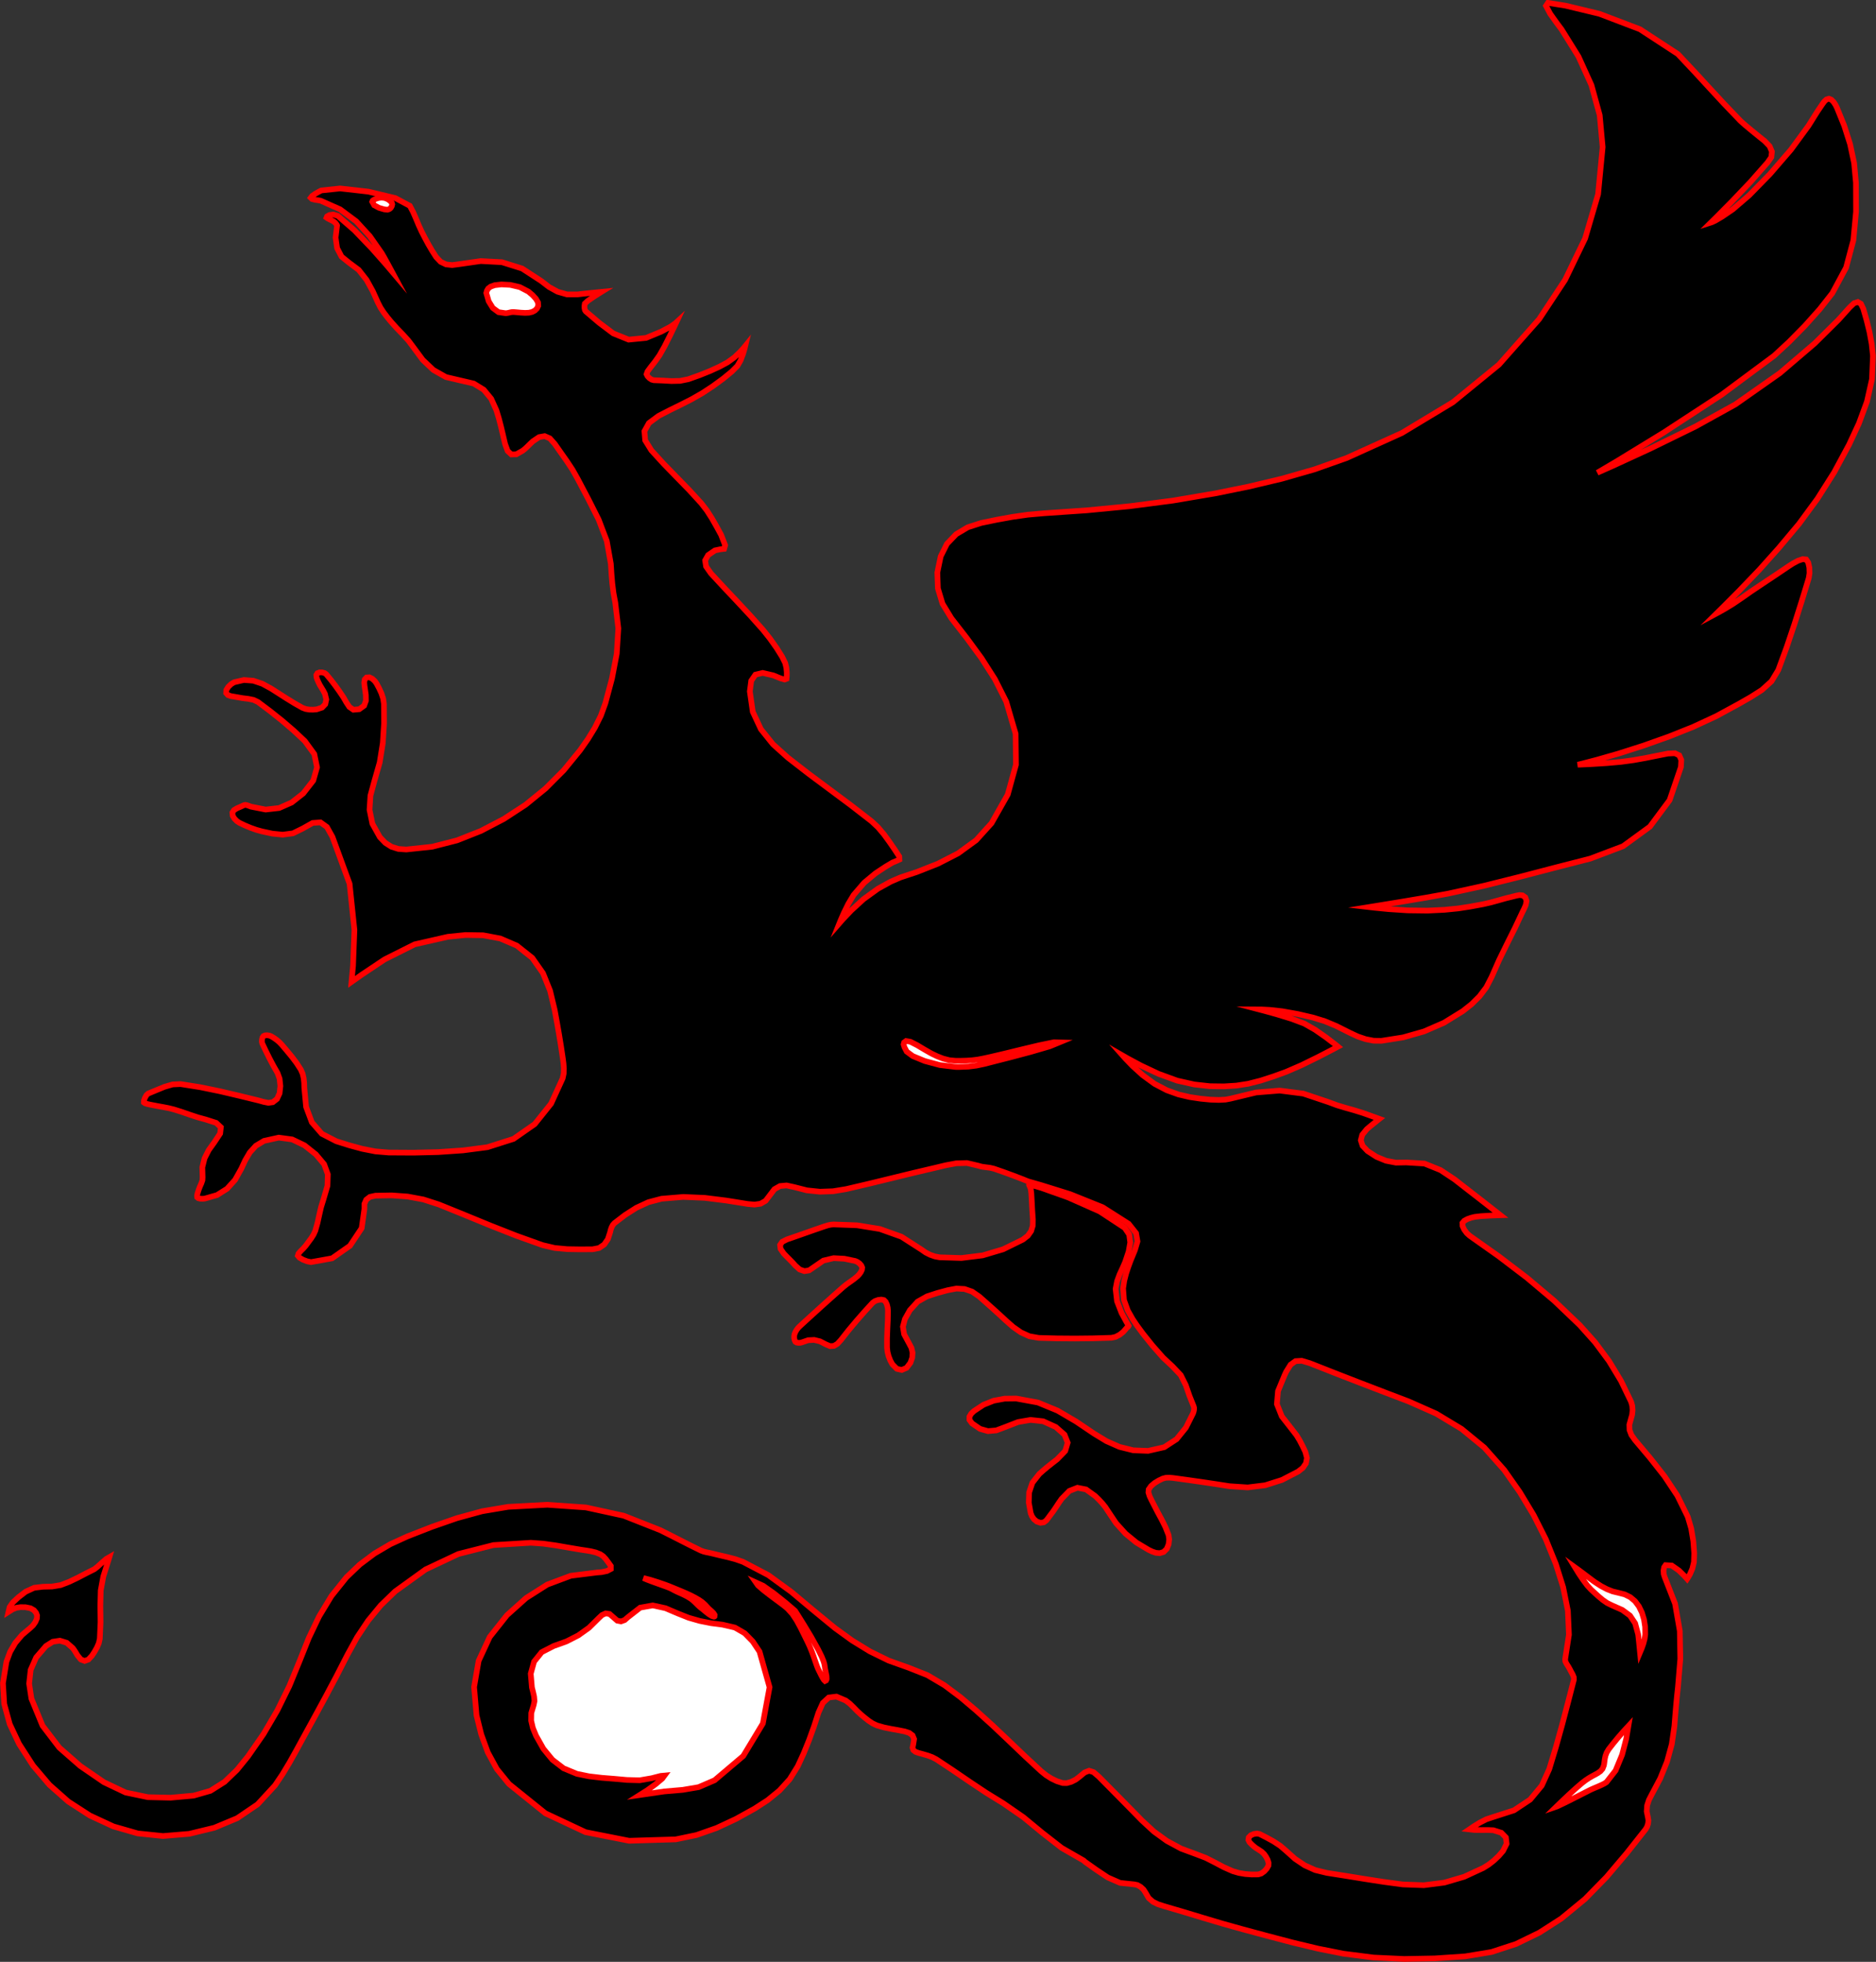 <svg xmlns="http://www.w3.org/2000/svg" xmlns:xlink="http://www.w3.org/1999/xlink" id="Layer_1" width="331.123" height="346.193" x="0" y="0" enable-background="new 0 0 331.123 346.193" version="1.1" viewBox="0 0 331.123 346.193" xml:space="preserve"><rect x="0" y="0" width="331.123" height="346.193" fill="#333333" stroke="none"/><polygon fill="0" stroke="red" stroke-miterlimit="10" points="181.425 208.458 180.483 208.074 178.925 207.477 177.115 206.814 175.415 206.227 174.712 206.066 173.987 205.974 173.269 205.874 172.583 205.683 170.667 205.233 168.788 205.283 166.933 205.629 165.089 206.07 161.15 206.996 157.218 207.954 153.285 208.91 149.345 209.833 147.036 210.212 144.724 210.293 142.423 210.054 140.145 209.474 138.832 209.187 137.676 209.294 136.687 209.854 135.875 210.926 135.132 211.902 134.23 212.416 133.169 212.565 131.947 212.453 128.184 211.852 124.409 211.38 120.61 211.214 116.775 211.533 114.436 212.148 112.309 213.136 110.334 214.399 108.453 215.837 108.169 216.156 107.953 216.563 107.793 217.016 107.684 217.466 107.292 218.667 106.643 219.612 105.743 220.229 104.596 220.451 102.359 220.464 100.109 220.428 97.901 220.222 95.792 219.727 91.157 218.07 86.572 216.264 82.009 214.392 77.44 212.536 74.717 211.661 71.945 211.146 69.127 210.94 66.273 210.992 65.288 211.211 64.641 211.707 64.32 212.436 64.315 213.354 63.838 216.727 61.767 219.837 58.616 222.047 54.897 222.716 54.211 222.574 53.474 222.292 52.868 221.939 52.575 221.588 52.689 221.213 53.074 220.766 53.559 220.285 53.975 219.807 54.445 219.168 54.92 218.528 55.342 217.867 55.657 217.17 56.042 215.8 56.35 214.406 56.669 213.014 57.088 211.662 57.799 209.245 57.863 207.227 57.206 205.437 55.75 203.705 53.743 202.11 51.569 201.067 49.2 200.748 46.604 201.324 45.155 202.191 44.086 203.376 43.274 204.763 42.593 206.235 41.49 208.207 40.078 209.771 38.312 210.886 36.143 211.506 35.772 211.539 35.361 211.526 35.007 211.446 34.805 211.278 34.778 211.004 34.849 210.654 34.968 210.275 35.084 209.917 35.297 209.362 35.544 208.804 35.729 208.259 35.758 207.74 35.709 205.99 36.103 204.408 36.84 202.955 37.821 201.588 38.858 200.019 38.984 198.917 38.155 198.144 36.331 197.56 34.9 197.168 33.488 196.7 32.08 196.212 30.66 195.766 29.721 195.536 28.77 195.351 27.814 195.181 26.862 194.997 26.441 194.912 25.992 194.813 25.61 194.693 25.396 194.542 25.404 194.225 25.578 193.732 25.851 193.252 26.154 192.975 27.582 192.38 29.034 191.784 30.476 191.364 31.871 191.3 35.349 191.851 38.807 192.562 42.25 193.369 45.684 194.208 46.552 194.449 47.375 194.611 48.153 194.501 48.891 193.928 49.347 192.929 49.486 191.646 49.35 190.357 48.981 189.339 48.255 188.071 47.572 186.776 46.921 185.464 46.294 184.141 46.22 183.818 46.238 183.434 46.337 183.076 46.506 182.828 46.779 182.71 47.142 182.683 47.522 182.736 47.847 182.858 48.357 183.165 48.847 183.512 49.304 183.9 49.712 184.327 50.615 185.388 51.502 186.464 52.34 187.574 53.092 188.732 53.409 189.454 53.596 190.258 53.686 191.099 53.708 191.928 54.028 195.328 55.042 198.045 56.804 200.071 59.368 201.39 61.639 202.102 63.949 202.73 66.277 203.185 68.605 203.38 72.976 203.406 77.355 203.302 81.715 203.004 86.027 202.441 90.639 200.973 94.381 198.364 97.268 194.752 99.315 190.281 99.492 189.454 99.523 188.573 99.459 187.673 99.346 186.793 99.021 184.631 98.667 182.473 98.289 180.319 97.892 178.168 97.092 174.826 95.843 171.737 93.95 169.039 91.215 166.865 88.298 165.611 85.268 165.042 82.171 164.995 79.055 165.308 73.194 166.643 67.884 169.304 63.907 171.958 62.046 173.272 62.312 170.441 62.556 164.102 61.705 155.953 58.681 147.691 57.699 145.933 56.567 145.12 55.182 145.22 53.439 146.2 51.698 147.053 49.904 147.288 48.084 147.108 46.263 146.718 45.236 146.434 44.225 146.076 43.233 145.661 42.266 145.203 41.821 144.906 41.381 144.464 41.071 143.941 41.015 143.402 41.293 142.96 41.816 142.638 42.454 142.367 43.072 142.077 43.324 142.034 43.64 142.102 43.982 142.225 44.309 142.348 46.89 142.857 49.272 142.588 51.476 141.616 53.518 140.015 55.293 137.74 55.958 135.406 55.474 133.063 53.797 130.765 51.841 128.93 49.8 127.18 47.695 125.502 45.547 123.887 44.754 123.508 43.822 123.318 42.835 123.198 41.873 123.031 41.32 122.933 40.74 122.836 40.237 122.653 39.917 122.295 39.942 121.767 40.294 121.202 40.812 120.708 41.333 120.395 43.045 119.995 44.7 120.119 46.298 120.656 47.842 121.496 49.213 122.371 50.583 123.248 51.967 124.099 53.379 124.898 53.95 125.113 54.587 125.217 55.249 125.231 55.889 125.177 56.837 124.865 57.413 124.261 57.592 123.433 57.352 122.44 57.076 121.904 56.758 121.386 56.443 120.867 56.176 120.329 56.011 119.945 55.864 119.517 55.835 119.112 56.026 118.8 56.421 118.648 56.873 118.653 57.287 118.771 57.568 118.963 58.383 119.949 59.165 120.965 59.913 122.006 60.627 123.068 61.126 123.938 61.663 124.751 62.377 125.244 63.409 125.151 64.271 124.529 64.589 123.656 64.571 122.635 64.423 121.577 64.338 121.028 64.287 120.433 64.375 119.903 64.703 119.553 65.209 119.521 65.715 119.777 66.155 120.187 66.461 120.613 66.917 121.465 67.327 122.356 67.628 123.269 67.762 124.183 67.786 127.663 67.568 131.116 67.02 134.544 66.047 137.948 65.383 140.403 65.225 142.896 65.728 145.359 67.048 147.727 68.005 148.729 69.088 149.419 70.317 149.807 71.713 149.904 76.298 149.415 80.68 148.291 84.886 146.625 88.942 144.508 92.775 142.006 96.295 139.138 99.5 135.927 102.387 132.395 103.749 130.454 104.997 128.412 106.056 126.285 106.851 124.091 108.015 119.753 108.86 115.357 109.138 110.888 108.598 106.333 108.284 104.647 108.071 102.937 107.926 101.215 107.816 99.493 107.099 95.459 105.672 91.706 103.859 88.107 101.982 84.54 101.076 82.929 100.053 81.375 98.976 79.85 97.907 78.323 97.044 77.355 96.135 76.961 95.151 77.135 94.06 77.87 93.617 78.284 93.186 78.712 92.749 79.13 92.285 79.515 91.137 80.168 90.256 80.193 89.605 79.585 89.148 78.34 88.799 76.847 88.446 75.354 88.061 73.872 87.619 72.408 86.698 70.367 85.383 68.774 83.618 67.684 81.348 67.156 78.707 66.538 76.49 65.283 74.614 63.504 72.996 61.314 72.095 60.111 71.072 58.987 70.01 57.885 68.993 56.75 68.347 55.961 67.726 55.146 67.167 54.296 66.709 53.406 65.804 51.396 64.7 49.395 63.312 47.626 61.558 46.316 60.283 45.283 59.502 43.794 59.233 41.937 59.494 39.798 59.463 39.709 59.36 39.544 59.191 39.34 58.965 39.136 58.64 38.942 58.239 38.75 57.871 38.566 57.639 38.402 57.728 38.188 58.158 37.944 58.826 37.854 59.629 38.1 62.561 40.64 65.669 43.882 68.135 46.674 69.139 47.86 68.913 47.44 68.39 46.476 67.804 45.413 67.389 44.694 65.271 41.668 62.872 39.054 60.034 36.941 56.6 35.418 56.18 35.342 55.588 35.253 55.065 35.117 54.848 34.902 55.092 34.578 55.639 34.196 56.257 33.843 56.712 33.606 60.036 33.256 65.039 33.821 69.785 34.959 72.34 36.325 72.919 37.427 73.42 38.576 73.903 39.737 74.428 40.876 75.02 42.026 75.638 43.165 76.29 44.281 76.986 45.368 77.781 46.204 78.73 46.656 79.804 46.776 80.97 46.625 84.857 46.069 88.592 46.268 92.15 47.382 95.509 49.568 96.905 50.642 98.417 51.478 100.083 51.956 101.938 51.954 102.913 51.839 104.33 51.69 105.605 51.561 106.16 51.506 105.715 51.781 104.729 52.413 103.724 53.11 103.226 53.583 103.166 53.944 103.165 54.343 103.235 54.702 103.386 54.942 105.748 56.952 108.238 58.828 110.963 59.934 114.035 59.631 116.715 58.517 118.344 57.65 119.153 57.088 119.372 56.888 119.05 57.575 118.266 59.205 117.295 61.127 116.41 62.694 115.616 63.813 114.853 64.784 114.294 65.543 114.119 66.031 114.299 66.385 114.629 66.731 115.025 66.993 115.402 67.097 116.967 67.156 118.52 67.243 120.04 67.211 121.509 66.912 123.474 66.212 125.326 65.468 126.995 64.704 128.41 63.944 129.61 63.073 130.605 62.131 131.284 61.377 131.535 61.069 131.438 61.465 131.162 62.417 130.729 63.57 130.16 64.569 129.175 65.563 127.647 66.815 125.828 68.144 123.97 69.367 122.079 70.448 120.132 71.437 118.168 72.4 116.226 73.403 114.538 74.656 113.743 76.095 113.877 77.707 114.974 79.475 117.128 81.836 119.361 84.131 121.596 86.423 123.758 88.781 124.763 90.079 125.657 91.476 126.482 92.927 127.28 94.388 127.99 96.213 127.812 96.849 127.097 96.938 126.193 97.127 124.983 97.96 124.459 98.891 124.625 99.956 125.487 101.19 127.793 103.678 130.122 106.147 132.432 108.63 134.688 111.161 135.891 112.671 137.081 114.355 138.05 115.902 138.593 117.003 138.788 117.813 138.871 118.619 138.87 119.313 138.816 119.788 138.498 119.908 137.842 119.73 137.091 119.428 136.484 119.178 134.618 118.745 133.336 119.053 132.595 120.13 132.35 122.007 132.868 125.608 134.305 128.683 136.439 131.338 139.042 133.68 142.709 136.526 146.434 139.299 150.159 142.073 153.827 144.916 154.99 146.006 156.034 147.249 156.999 148.576 157.923 149.92 158.728 151.149 158.748 151.683 158.25 151.912 157.504 152.225 156.312 152.934 154.535 154.108 152.532 155.77 150.66 157.944 149.725 159.507 148.933 161.119 148.383 162.38 148.178 162.889 148.744 162.24 150.253 160.65 152.423 158.663 154.973 156.819 157.228 155.573 158.913 154.844 160.34 154.368 161.821 153.881 165.574 152.399 169.108 150.586 172.294 148.269 175.003 145.271 177.873 140.206 179.321 134.943 179.261 129.479 177.604 123.81 175.604 119.846 173.233 116.135 170.628 112.583 167.919 109.099 166.358 106.532 165.542 103.832 165.442 101.037 166.036 98.183 167.138 95.973 168.771 94.265 170.825 93.042 173.188 92.283 175.925 91.718 178.679 91.218 181.444 90.824 184.216 90.579 191.839 90.055 199.437 89.323 207 88.338 214.524 87.062 220.41 85.866 226.251 84.481 232.021 82.827 237.692 80.821 247.429 76.416 256.435 70.986 264.562 64.35 271.664 56.321 276.242 49.395 279.785 42.064 282.071 34.268 282.876 25.948 282.356 20.332 280.894 15.021 278.61 9.985 275.626 5.193 274.763 4.039 273.615 2.428 272.873 1.028 273.222 .506 276.331 1 282.296 2.435 289.455 5.16 296.14 9.527 299.067 12.638 301.664 15.46 304.269 18.274 307.222 21.36 308.034 22.082 309.324 23.154 310.629 24.214 311.482 24.899 312.345 25.798 312.752 26.756 312.646 27.735 311.972 28.694 308.986 32.088 305.708 35.533 303.062 38.204 301.974 39.277 302.151 39.22 302.771 38.931 303.959 38.231 305.847 36.944 308.742 34.457 312.395 30.722 316.113 26.413 319.199 22.199 319.743 21.333 320.281 20.464 320.828 19.601 321.4 18.756 321.691 18.326 322.017 17.886 322.386 17.546 322.802 17.42 323.234 17.589 323.629 17.983 323.966 18.487 324.218 18.987 325.514 22.18 326.551 25.439 327.263 28.788 327.583 32.246 327.599 37.373 327.129 42.397 325.845 47.217 323.417 51.729 321.185 54.57 318.564 57.503 315.8 60.311 313.14 62.777 303.913 69.627 293.671 76.319 285.362 81.4 281.938 83.417 284.673 82.202 291.261 79.172 299.28 75.251 306.306 71.361 314.153 65.848 320.286 60.608 324.472 56.462 326.48 54.235 327.249 53.509 327.913 53.292 328.462 53.609 328.884 54.492 329.47 56.532 329.976 58.601 330.362 60.689 330.585 62.785 330.417 66.908 329.527 70.867 328.116 74.698 326.384 78.434 323.745 83.34 320.797 87.997 317.541 92.436 313.972 96.694 310.566 100.504 306.972 104.256 304.128 107.118 302.972 108.256 303.392 108.031 304.457 107.428 305.873 106.569 307.347 105.569 309.034 104.387 311.134 102.978 313.429 101.452 315.699 99.921 316.474 99.424 317.358 98.952 318.188 98.667 318.796 98.727 319.16 99.267 319.358 100.156 319.39 101.151 319.255 102.016 318.004 106.104 316.712 110.181 315.347 114.231 313.875 118.24 312.677 120.225 310.982 121.756 309.002 123.016 306.953 124.187 302.925 126.379 298.849 128.27 294.61 129.965 290.097 131.569 285.644 132.993 281.94 134.053 279.41 134.715 278.472 134.944 279.226 134.914 281.12 134.823 283.595 134.666 286.097 134.444 288.33 134.141 290.41 133.77 292.412 133.368 294.403 132.975 295.625 132.92 296.403 133.297 296.756 134.106 296.69 135.348 294.692 141.2 291.215 145.875 286.476 149.329 280.688 151.518 274.429 153.12 268.179 154.752 261.911 156.312 255.597 157.694 251.87 158.37 247.228 159.153 243.271 159.799 241.597 160.069 242.585 160.184 245.097 160.428 248.453 160.649 251.972 160.694 254.956 160.549 257.371 160.308 259.536 159.976 261.771 159.561 263.124 159.252 264.463 158.883 265.802 158.507 267.151 158.177 267.663 158.046 268.2 157.945 268.731 158.004 269.226 158.353 269.442 158.987 269.294 159.724 268.985 160.422 268.722 160.944 267.331 163.889 265.948 166.658 264.59 169.437 263.276 172.413 262.333 174.236 261.144 175.813 259.75 177.193 258.194 178.425 254.875 180.477 251.351 182.01 247.658 183.062 243.833 183.667 242.457 183.65 241.039 183.373 239.647 182.9 238.349 182.297 235.871 181.055 233.821 180.201 231.722 179.556 229.097 178.944 226.31 178.448 224.136 178.209 222.726 178.135 222.222 178.131 223.147 178.373 225.354 178.983 227.997 179.792 230.222 180.631 232.125 181.714 234.058 183.061 235.558 184.208 236.16 184.694 235.156 185.229 232.722 186.491 229.726 187.963 227.035 189.131 224.778 189.952 222.535 190.678 220.337 191.241 218.222 191.569 216.026 191.707 213.558 191.674 210.812 191.371 207.785 190.694 204.5 189.498 201.394 188.035 199.081 186.796 198.173 186.275 198.638 186.798 199.877 188.085 201.668 189.713 203.785 191.256 205.942 192.387 208.011 193.131 209.999 193.594 211.91 193.881 213.656 194.051 215.128 194.1 216.304 194.04 217.16 193.881 221.699 192.786 225.865 192.448 230.019 192.979 234.524 194.491 236.001 195.039 237.517 195.496 239.044 195.926 240.558 196.398 241.288 196.656 242.259 197.004 243.108 197.312 243.472 197.444 243.192 197.666 242.542 198.186 241.798 198.792 241.242 199.268 240.442 200.249 240.19 201.223 240.5 202.183 241.384 203.119 242.953 204.137 244.63 204.828 246.39 205.166 248.203 205.132 251.429 205.33 254.258 206.476 256.735 208.118 258.899 209.804 260.967 211.406 262.885 212.903 264.297 214.011 264.847 214.444 264.265 214.462 262.916 214.516 261.397 214.606 260.308 214.731 259.675 214.886 259.013 215.116 258.455 215.421 258.13 215.809 258.146 216.34 258.44 216.984 258.897 217.602 259.394 218.057 264.521 221.679 269.503 225.475 274.292 229.507 278.833 233.839 281.567 236.9 283.996 240.177 286.11 243.667 287.899 247.366 288.099 248.073 288.156 248.857 288.078 249.646 287.875 250.364 287.588 251.411 287.618 252.341 287.946 253.213 288.558 254.082 291.228 257.251 293.791 260.504 296.069 263.935 297.892 267.641 298.5 269.701 298.877 271.968 299.036 274.078 298.985 275.661 298.713 276.798 298.31 277.745 297.944 278.392 297.785 278.631 297.356 278.145 296.326 277.131 295.074 276.257 293.983 276.191 293.724 276.565 293.621 277.14 293.655 277.757 293.806 278.256 295.653 282.978 296.495 287.813 296.582 292.737 296.166 297.725 295.981 299.438 295.821 301.153 295.677 302.87 295.541 304.586 295.08 307.79 294.237 310.865 293.044 313.823 291.533 316.676 291.041 317.627 290.726 318.607 290.651 319.639 290.878 320.749 290.953 321.242 290.894 321.8 290.722 322.345 290.462 322.796 287.083 327.07 283.567 331.219 279.776 335.099 275.569 338.56 271.692 341.048 267.595 343.041 263.252 344.459 258.644 345.225 253.233 345.589 247.83 345.688 242.444 345.436 237.089 344.751 232.625 343.861 228.19 342.798 223.774 341.638 219.367 340.454 215.872 339.477 212.392 338.441 208.915 337.39 205.431 336.366 204.409 336.038 203.503 335.595 202.748 334.934 202.171 333.951 201.843 333.445 201.332 332.976 200.75 332.638 200.208 332.526 197.707 332.261 195.541 331.312 193.556 329.99 191.599 328.608 191.489 328.521 191.385 328.421 191.281 328.329 191.166 328.257 187.397 326.094 183.983 323.434 180.636 320.673 177.069 318.206 174.069 316.357 171.132 314.4 168.214 312.409 165.271 310.459 164.549 310.08 163.767 309.792 162.957 309.556 162.146 309.336 161.579 309.128 161.209 308.833 161.072 308.399 161.201 307.769 161.342 306.88 161.076 306.24 160.496 305.806 159.699 305.541 158.463 305.296 157.22 305.076 155.99 304.822 154.791 304.477 154.033 304.125 153.315 303.651 152.628 303.109 151.959 302.552 151.287 301.931 150.646 301.268 149.992 300.631 149.279 300.085 147.625 299.388 146.286 299.545 145.239 300.502 144.468 302.208 143.683 304.624 142.821 307.019 141.868 309.376 140.81 311.68 139.383 313.979 137.588 315.956 135.504 317.661 133.211 319.145 129.895 320.982 126.477 322.578 122.939 323.818 119.262 324.584 111.039 324.829 103.357 323.311 96.273 319.986 89.84 314.807 87.698 312.17 86.102 309.234 84.943 306.059 84.111 302.708 83.678 297.699 84.477 293.089 86.435 288.87 89.479 285.025 92.859 281.993 96.597 279.62 100.747 278.066 105.364 277.49 106.181 277.426 107.132 277.228 107.812 276.872 107.812 276.333 107.363 275.707 106.933 275.125 106.475 274.629 105.946 274.262 105.143 273.949 104.287 273.742 103.403 273.596 102.521 273.467 100.319 273.095 98.116 272.713 95.91 272.403 93.7 272.243 87.106 272.65 80.908 274.223 75.118 276.951 69.748 280.821 67.206 283.284 64.979 285.988 63.029 288.91 61.318 292.025 59.413 295.747 57.453 299.441 55.458 303.117 53.447 306.783 52.291 308.9 51.115 311.009 49.875 313.077 48.533 315.067 45.465 318.401 41.869 320.844 37.821 322.534 33.4 323.606 28.768 323.993 24.318 323.533 20.026 322.302 15.866 320.376 12.055 317.908 8.721 314.96 5.833 311.558 3.357 307.722 1.715 304.235 .741 300.674 .52 297.017 1.136 293.243 1.779 291.499 2.698 289.917 3.89 288.505 5.35 287.27 5.827 286.821 6.24 286.236 6.507 285.618 6.545 285.07 6.366 284.6 5.995 284.15 5.39 283.797 4.509 283.618 3.607 283.603 2.884 283.716 2.222 283.986 1.5 284.444 1.697 283.598 2.276 282.767 3.222 281.884 4.518 280.884 6.033 280.184 7.608 280 9.189 279.963 10.72 279.708 12.242 279.119 13.725 278.407 15.191 277.643 16.665 276.9 17.193 276.486 17.976 275.77 18.764 275.088 19.306 274.777 19.277 274.875 19.139 275.324 18.816 276.354 18.233 278.195 17.779 280.665 17.709 283.373 17.747 286.238 17.617 289.175 17.441 289.957 17.113 290.727 16.689 291.472 16.227 292.176 15.596 292.857 14.937 293.093 14.276 292.844 13.645 292.068 13.457 291.746 13.262 291.427 13.057 291.116 12.835 290.818 11.772 289.889 10.567 289.519 9.315 289.709 8.113 290.463 6.386 292.471 5.41 294.677 5.143 297.095 5.542 299.743 7.505 304.516 10.464 308.388 14.162 311.625 18.338 314.492 22.17 316.314 26.109 317.136 30.123 317.228 34.179 316.862 37.13 316.017 39.644 314.433 41.818 312.339 43.748 309.967 46.512 305.992 48.949 301.832 51.08 297.499 52.922 293.004 54.494 289.065 56.315 285.251 58.497 281.646 61.151 278.33 63.506 276.084 66.092 274.144 68.891 272.497 71.884 271.13 76.231 269.435 80.626 267.906 85.103 266.68 89.694 265.907 96.612 265.537 103.418 266.012 110.081 267.465 116.569 270.028 118.355 270.924 120.138 271.832 121.922 272.735 123.715 273.619 124.18 273.794 124.671 273.916 125.173 274.015 125.67 274.125 127.052 274.459 128.44 274.781 129.81 275.144 131.14 275.607 135.607 277.95 139.653 280.89 143.501 284.111 147.376 287.296 150.383 289.473 153.525 291.403 156.845 293.029 160.387 294.294 163.679 295.596 166.709 297.388 169.544 299.51 172.248 301.801 175.176 304.451 178.045 307.167 180.903 309.898 183.802 312.584 184.646 313.262 185.58 313.853 186.571 314.324 187.585 314.643 188.298 314.652 189.083 314.43 189.843 314.048 190.479 313.573 191.454 312.77 192.235 312.472 193.011 312.715 193.962 313.532 195.86 315.454 197.758 317.375 199.651 319.301 201.541 321.232 203.667 323.195 205.967 324.862 208.474 326.213 211.22 327.229 212.844 327.852 214.416 328.651 215.981 329.48 217.587 330.193 218.669 330.509 219.802 330.699 220.955 330.779 222.095 330.767 222.617 330.604 223.146 330.226 223.599 329.726 223.888 329.201 223.91 328.733 223.741 328.186 223.451 327.636 223.11 327.159 222.683 326.759 222.179 326.421 221.662 326.093 221.19 325.717 220.865 325.417 220.541 325.072 220.347 324.68 220.41 324.244 220.78 323.86 221.319 323.629 221.882 323.554 222.315 323.635 223.56 324.265 224.79 324.942 225.95 325.703 226.983 326.587 228.573 328.013 230.276 329.16 232.136 329.999 234.192 330.5 237.545 331.026 240.896 331.57 244.25 332.088 247.61 332.537 251.324 332.672 254.935 332.21 258.431 331.184 261.802 329.628 262.774 329.022 263.692 328.302 264.538 327.497 265.291 326.628 265.927 325.351 265.799 324.244 264.992 323.415 263.587 322.971 262.685 322.933 261.461 322.939 260.242 322.923 259.347 322.819 260.13 322.285 261.179 321.634 262.351 321.036 263.5 320.657 267.229 319.455 270.08 317.561 272.127 315.095 273.453 312.177 274.638 308.263 275.735 304.321 276.776 300.361 277.798 296.397 277.782 295.976 277.594 295.51 277.33 295.028 277.083 294.556 276.821 294.093 276.519 293.626 276.293 293.183 276.257 292.79 276.925 288.468 276.737 284.232 275.899 280.074 274.612 275.987 272.83 271.588 270.696 267.364 268.248 263.304 265.513 259.412 261.991 255.442 257.974 252.15 253.513 249.463 248.667 247.313 244.285 245.644 239.906 243.963 235.535 242.265 231.171 240.547 229.752 240.124 228.667 240.19 227.793 240.818 227.007 242.078 226.948 242.205 226.892 242.332 226.833 242.458 226.772 242.584 225.575 245.478 225.38 247.767 226.241 249.93 228.208 252.445 228.862 253.296 229.426 254.232 229.929 255.213 230.399 256.204 230.683 257.273 230.51 258.214 229.964 259.019 229.123 259.685 226.278 261.153 223.315 262.095 220.231 262.476 217.019 262.262 214.671 261.897 212.321 261.546 209.97 261.21 207.617 260.886 207.005 260.805 206.38 260.753 205.776 260.777 205.228 260.921 204.494 261.273 203.778 261.71 203.167 262.231 202.746 262.831 202.705 263.372 202.918 264.036 203.26 264.746 203.604 265.421 204.304 266.782 205.032 268.129 205.71 269.492 206.263 270.895 206.369 271.651 206.265 272.521 205.938 273.323 205.378 273.874 204.694 274.076 204.011 274.015 203.351 273.789 202.729 273.491 200.569 272.198 198.656 270.629 196.991 268.789 195.576 266.675 195.099 265.947 194.542 265.257 193.937 264.607 193.304 263.989 191.688 262.83 190.177 262.533 188.747 263.093 187.37 264.507 186.866 265.232 186.38 265.972 185.886 266.704 185.356 267.406 185.021 267.865 184.671 268.313 184.235 268.636 183.646 268.717 183.013 268.505 182.506 268.09 182.138 267.563 181.921 267.015 181.588 265.156 181.647 263.354 182.22 261.658 183.423 260.117 184.187 259.437 184.974 258.783 185.778 258.147 186.587 257.52 188.019 256.039 188.452 254.582 187.892 253.167 186.347 251.813 184.122 250.804 181.901 250.563 179.69 250.942 177.497 251.795 175.849 252.412 174.376 252.542 172.981 252.144 171.567 251.174 171.11 250.552 171.114 249.974 171.427 249.453 171.906 249 173.589 247.891 175.392 247.171 177.315 246.814 179.367 246.79 183.19 247.493 186.667 248.926 189.923 250.835 193.083 252.963 195.288 254.306 197.597 255.325 200.039 255.928 202.642 256.026 205.5 255.376 207.67 253.965 209.31 251.935 210.571 249.425 210.679 249.111 210.749 248.767 210.757 248.434 210.683 248.15 209.946 246.314 209.296 244.436 208.407 242.658 206.946 241.115 205.281 239.561 203.401 237.425 201.726 235.333 200.679 233.91 199.926 232.79 199.06 231.257 198.39 229.412 198.233 227.353 198.438 226.006 198.758 224.748 199.146 223.573 199.552 222.471 200.327 220.585 200.774 219.059 200.524 217.609 199.205 215.951 194.608 213.028 188.87 210.723 183.853 209.159"/><polygon fill="#FFF" stroke="red" stroke-miterlimit="10" points="112.91 316.756 117.233 316.126 120.522 315.844 123.311 315.368 126.128 314.153 131.188 309.868 134.649 304.135 135.833 297.736 134.061 291.451 132.854 289.643 131.446 288.207 129.712 287.203 127.525 286.694 125.52 286.436 123.517 286.038 121.563 285.48 119.702 284.74 117.45 283.785 115.212 283.296 113.001 283.689 110.83 285.379 110.252 285.886 109.614 286.116 108.949 285.988 108.294 285.419 107.586 284.803 106.901 284.704 106.254 284.998 105.659 285.559 103.957 287.24 102.063 288.59 99.983 289.651 97.72 290.462 95.619 291.543 94.263 293.219 93.678 295.346 93.887 297.78 94.09 298.572 94.272 299.391 94.339 300.175 94.2 300.863 93.772 302.29 93.751 303.629 94.058 304.941 94.612 306.288 95.906 308.588 97.51 310.536 99.47 312.042 101.833 313.021 103.991 313.46 106.197 313.718 108.424 313.896 110.645 314.097 112.911 314.157 115.025 313.792 116.61 313.384 117.285 313.319 116.887 313.858 115.764 314.807 114.308 315.872"/><polygon fill="#FFF" stroke="red" stroke-miterlimit="10" points="290.39 288.417 290.372 287.075 290.172 285.773 289.804 284.556 289.272 283.465 288.587 282.547 287.757 281.847 286.765 281.355 285.595 281.058 284.646 280.83 283.646 280.439 282.588 279.883 281.466 279.158 281.192 278.961 280.864 278.717 280.487 278.435 280.078 278.125 279.617 277.779 279.094 277.387 278.545 276.981 278.005 276.589 278.668 277.669 279.421 278.789 280.173 279.789 280.833 280.507 280.976 280.638 281.119 280.769 281.261 280.9 281.403 281.03 282.136 281.698 282.888 282.328 283.667 282.869 284.481 283.271 286.341 284.097 287.699 285.093 288.61 286.458 289.136 288.391 289.196 288.871 289.278 289.655 289.375 290.607 289.472 291.587 289.784 290.84 290.067 290.033 290.282 289.21"/><polygon fill="#FFF" stroke="red" stroke-miterlimit="10" points="274.927 318.725 275.921 318.251 276.913 317.764 277.896 317.268 278.869 316.774 279.313 316.547 279.757 316.321 280.203 316.094 280.647 315.871 280.864 315.767 281.108 315.659 281.375 315.543 281.658 315.424 282.183 315.202 282.712 314.964 283.188 314.723 283.55 314.49 285.156 312.44 286.306 309.661 287.045 306.819 287.419 304.583 286.58 305.49 285.621 306.594 284.692 307.717 283.94 308.682 283.591 309.258 283.38 309.817 283.263 310.352 283.192 310.86 283.17 311.045 283.146 311.224 283.119 311.394 283.085 311.556 282.854 312.13 282.485 312.557 282.004 312.898 281.435 313.211 280.967 313.463 280.444 313.769 279.866 314.154 279.228 314.642 278.077 315.635 276.851 316.757 275.681 317.865 274.703 318.812 274.761 318.792 274.817 318.771 274.874 318.75"/><polygon fill="#FFF" stroke="red" stroke-miterlimit="10" points="169.288 188.285 170.937 188.22 172.344 188.041 173.659 187.765 175.026 187.417 175.313 187.343 175.606 187.266 175.91 187.188 176.222 187.109 178.354 186.567 181.897 185.625 185.292 184.634 186.972 183.944 186.045 183.918 183.433 184.454 180.295 185.202 177.795 185.813 176.185 186.195 174.743 186.531 173.522 186.796 172.581 186.974 171.589 187.096 170.583 187.163 169.61 187.189 168.722 187.194 167.562 187.087 166.46 186.802 165.406 186.39 164.389 185.903 163.213 185.233 161.884 184.44 160.69 183.83 159.92 183.703 159.583 183.949 159.491 184.297 159.644 184.814 160.038 185.564 161.107 186.36 163.213 187.229 165.884 187.945 168.651 188.277 168.815 188.281 168.976 188.283 169.132 188.285 169.287 188.285 169.287 188.285 169.287 188.285 169.287 188.285"/><polygon fill="#FFF" stroke="red" stroke-miterlimit="10" points="90.679 55.064 91.237 55.108 91.94 55.173 92.681 55.213 93.351 55.184 93.915 55.053 94.396 54.811 94.768 54.452 95.004 53.965 94.964 53.369 94.589 52.718 93.985 52.062 93.254 51.449 91.745 50.663 90.072 50.272 88.508 50.188 87.325 50.323 86.6 50.58 86.171 50.91 85.945 51.29 85.832 51.696 86.254 53.164 86.977 54.339 87.989 55.087 89.283 55.275 89.722 55.205 90.027 55.13 90.31 55.075"/><polygon fill="#FFF" stroke="red" stroke-miterlimit="10" points="68.396 37.005 68.611 36.939 68.811 36.836 68.992 36.66 69.153 36.375 69.23 36.055 69.153 35.775 68.909 35.496 68.486 35.182 67.94 34.942 67.378 34.875 66.864 34.926 66.458 35.043 66.156 35.169 65.919 35.292 65.761 35.43 65.697 35.596 66.048 36.221 66.91 36.68 67.84 36.95"/><polygon fill="#FFF" stroke="red" stroke-miterlimit="10" points="126.115 285.242 126.142 284.986 125.953 284.679 125.652 284.366 125.342 284.09 125.238 283.999 125.145 283.916 125.065 283.841 125.004 283.776 124.449 283.173 123.946 282.724 123.399 282.342 122.716 281.943 121.899 281.522 121.032 281.124 120.136 280.742 119.233 280.372 118.947 280.255 118.665 280.14 118.387 280.026 118.115 279.912 117.365 279.63 116.123 279.204 114.738 278.771 113.558 278.472 114.163 278.732 114.91 279.019 115.695 279.306 116.417 279.563 117.125 279.815 117.743 280.041 118.231 280.233 118.551 280.384 118.959 280.607 119.339 280.797 119.699 280.965 120.045 281.12 120.492 281.319 120.943 281.537 121.417 281.793 121.93 282.113 122.176 282.296 122.428 282.515 122.683 282.756 122.937 283.006 123.174 283.24 123.409 283.462 123.638 283.664 123.856 283.831 123.938 283.891 124.038 283.971 124.154 284.067 124.285 284.176 124.691 284.512 125.167 284.875 125.633 285.165 126.009 285.283 126.05 285.279 126.08 285.27 126.101 285.257"/><polygon fill="#FFF" stroke="red" stroke-miterlimit="10" points="145.73 294.968 145.675 294.722 145.636 294.506 145.606 294.314 145.583 294.137 145.513 293.693 145.357 293.141 145.024 292.328 144.42 291.098 143.19 288.885 141.851 286.662 140.777 284.947 140.339 284.259 138.662 282.82 136.604 281.176 134.685 279.823 133.429 279.251 133.779 279.751 134.665 280.529 135.798 281.413 136.89 282.226 137.526 282.698 138.114 283.14 138.624 283.539 139.024 283.878 139.858 284.805 140.604 285.929 141.295 287.199 141.97 288.559 142.097 288.819 142.225 289.08 142.354 289.341 142.485 289.605 142.924 290.547 143.289 291.442 143.595 292.276 143.857 293.036 144.039 293.564 144.213 294.047 144.386 294.479 144.565 294.85 144.608 294.931 144.655 295.025 144.707 295.13 144.763 295.245 144.941 295.604 145.177 296.046 145.419 296.435 145.619 296.629 145.806 296.534 145.91 296.296 145.896 295.811"/><polygon fill="#000" stroke="red" stroke-miterlimit="10" points="181.94 209.85 182.035 210.623 182.114 211.995 182.199 213.625 182.308 215.169 182.289 216.281 181.997 217.242 181.416 218.065 180.526 218.754 177.048 220.459 173.437 221.531 169.701 221.993 165.852 221.873 165.008 221.713 164.166 221.419 163.37 221.015 162.664 220.52 159.102 218.232 155.287 216.869 151.275 216.219 147.122 216.068 146.625 216.114 146.125 216.223 145.631 216.375 145.145 216.54 143.585 217.077 142.03 217.625 140.475 218.171 138.916 218.708 138.072 219.135 137.686 219.692 137.766 220.375 138.321 221.183 138.834 221.717 139.359 222.242 139.878 222.771 140.37 223.323 141.154 224.023 141.979 224.308 142.808 224.179 143.603 223.635 145.325 222.451 147.139 222.019 149.018 222.115 150.936 222.514 151.334 222.685 151.723 222.972 152.029 223.32 152.18 223.673 152.139 224.052 151.951 224.462 151.671 224.858 151.356 225.192 150.751 225.691 150.111 226.151 149.467 226.608 148.853 227.098 146.91 228.823 144.978 230.556 143.054 232.301 141.138 234.055 140.853 234.352 140.599 234.689 140.389 235.053 140.236 235.43 140.174 235.765 140.179 236.128 140.251 236.48 140.39 236.776 140.586 236.902 140.904 236.962 141.255 236.955 141.551 236.875 142.649 236.498 143.705 236.448 144.738 236.7 145.768 237.23 146.518 237.547 147.188 237.503 147.81 237.134 148.411 236.478 149.753 234.775 151.145 233.111 152.577 231.479 154.039 229.876 154.449 229.588 154.997 229.395 155.559 229.33 156.015 229.421 156.317 229.718 156.542 230.201 156.683 230.763 156.732 231.304 156.701 232.931 156.625 234.557 156.562 236.182 156.564 237.805 156.651 238.567 156.848 239.333 157.139 240.073 157.509 240.75 158.292 241.544 159.167 241.746 160.011 241.38 160.696 240.476 161.01 239.587 161.073 238.72 160.876 237.857 160.413 236.981 159.579 235.437 159.366 234.107 159.721 232.771 160.594 231.208 161.97 229.692 163.613 228.767 165.421 228.178 167.289 227.672 168.815 227.384 170.242 227.462 171.579 227.925 172.835 228.793 174.022 229.841 175.205 230.891 176.378 231.952 177.538 233.027 178.819 234.156 180.19 235.116 181.687 235.798 183.341 236.091 186.552 236.176 189.767 236.201 192.979 236.166 196.188 236.071 196.899 235.912 197.619 235.536 198.271 235.019 198.774 234.434 198.903 234.286 199.048 234.158 199.165 234.045 199.21 233.946 198.812 233.267 197.959 231.689 197.158 229.615 196.91 227.444 197.175 226.07 197.616 224.876 198.125 223.779 198.597 222.694 199.211 220.859 199.495 219.246 199.31 217.854 198.521 216.679 194.099 213.774 188.536 211.306 183.752 209.604 181.667 208.995 181.638 209.087 181.705 209.267 181.821 209.524"/></svg>